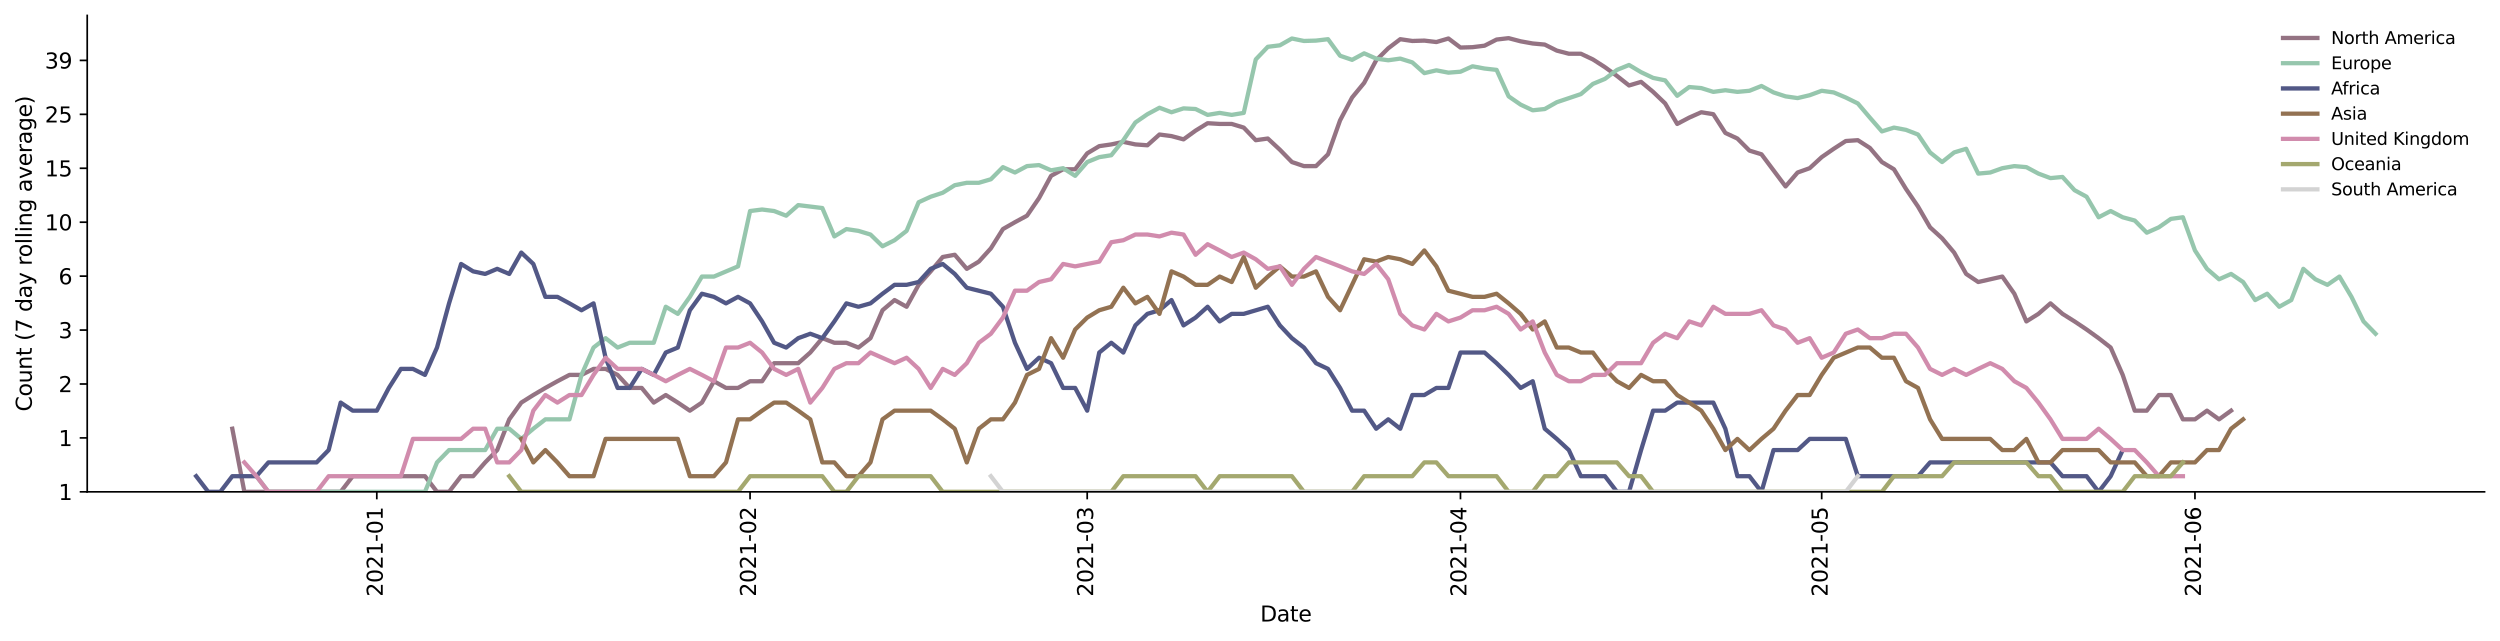 <?xml version="1.0" encoding="utf-8" standalone="no"?>
<!DOCTYPE svg PUBLIC "-//W3C//DTD SVG 1.1//EN"
  "http://www.w3.org/Graphics/SVG/1.1/DTD/svg11.dtd">
<svg height="298.621pt" version="1.1" viewBox="0 0 1163.803 298.621" width="1163.803pt" xmlns="http://www.w3.org/2000/svg" xmlns:xlink="http://www.w3.org/1999/xlink">
 <defs>
  <style type="text/css">*{stroke-linecap:butt;stroke-linejoin:round;}</style>
 </defs>
 <g id="figure_1">
  <g id="patch_1">
   <path d="M 0 298.621 
L 1163.803 298.621 
L 1163.803 0 
L 0 0 
z
" style="fill:#ffffff;"/>
  </g>
  <g id="axes_1">
   <g id="patch_2">
    <path d="M 40.603 228.96 
L 1156.603 228.96 
L 1156.603 7.2 
L 40.603 7.2 
z
" style="fill:#ffffff;"/>
   </g>
   <g id="matplotlib.axis_1">
    <g id="xtick_1">
     <g id="line2d_1">
      <defs>
       <path d="M 0 0 
L 0 3.5 
" id="m66ea836f74" style="stroke:#000000;stroke-width:0.8;"/>
      </defs>
      <g>
       <use style="stroke:#000000;stroke-width:0.8;" x="175.409" xlink:href="#m66ea836f74" y="228.96"/>
      </g>
     </g>
     <g id="text_1">
      <!-- 2021-01 -->
      <g transform="translate(178.168 277.743)rotate(-90)scale(0.1 -0.1)">
       <defs>
        <path d="M 1228 531 
L 3431 531 
L 3431 0 
L 469 0 
L 469 531 
Q 828 903 1448 1529 
Q 2069 2156 2228 2338 
Q 2531 2678 2651 2914 
Q 2772 3150 2772 3378 
Q 2772 3750 2511 3984 
Q 2250 4219 1831 4219 
Q 1534 4219 1204 4116 
Q 875 4013 500 3803 
L 500 4441 
Q 881 4594 1212 4672 
Q 1544 4750 1819 4750 
Q 2544 4750 2975 4387 
Q 3406 4025 3406 3419 
Q 3406 3131 3298 2873 
Q 3191 2616 2906 2266 
Q 2828 2175 2409 1742 
Q 1991 1309 1228 531 
z
" id="DejaVuSans-32" transform="scale(0.016)"/>
        <path d="M 2034 4250 
Q 1547 4250 1301 3770 
Q 1056 3291 1056 2328 
Q 1056 1369 1301 889 
Q 1547 409 2034 409 
Q 2525 409 2770 889 
Q 3016 1369 3016 2328 
Q 3016 3291 2770 3770 
Q 2525 4250 2034 4250 
z
M 2034 4750 
Q 2819 4750 3233 4129 
Q 3647 3509 3647 2328 
Q 3647 1150 3233 529 
Q 2819 -91 2034 -91 
Q 1250 -91 836 529 
Q 422 1150 422 2328 
Q 422 3509 836 4129 
Q 1250 4750 2034 4750 
z
" id="DejaVuSans-30" transform="scale(0.016)"/>
        <path d="M 794 531 
L 1825 531 
L 1825 4091 
L 703 3866 
L 703 4441 
L 1819 4666 
L 2450 4666 
L 2450 531 
L 3481 531 
L 3481 0 
L 794 0 
L 794 531 
z
" id="DejaVuSans-31" transform="scale(0.016)"/>
        <path d="M 313 2009 
L 1997 2009 
L 1997 1497 
L 313 1497 
L 313 2009 
z
" id="DejaVuSans-2d" transform="scale(0.016)"/>
       </defs>
       <use xlink:href="#DejaVuSans-32"/>
       <use x="63.623" xlink:href="#DejaVuSans-30"/>
       <use x="127.246" xlink:href="#DejaVuSans-32"/>
       <use x="190.869" xlink:href="#DejaVuSans-31"/>
       <use x="254.492" xlink:href="#DejaVuSans-2d"/>
       <use x="290.576" xlink:href="#DejaVuSans-30"/>
       <use x="354.199" xlink:href="#DejaVuSans-31"/>
      </g>
     </g>
    </g>
    <g id="xtick_2">
     <g id="line2d_2">
      <g>
       <use style="stroke:#000000;stroke-width:0.8;" x="349.171" xlink:href="#m66ea836f74" y="228.96"/>
      </g>
     </g>
     <g id="text_2">
      <!-- 2021-02 -->
      <g transform="translate(351.93 277.743)rotate(-90)scale(0.1 -0.1)">
       <use xlink:href="#DejaVuSans-32"/>
       <use x="63.623" xlink:href="#DejaVuSans-30"/>
       <use x="127.246" xlink:href="#DejaVuSans-32"/>
       <use x="190.869" xlink:href="#DejaVuSans-31"/>
       <use x="254.492" xlink:href="#DejaVuSans-2d"/>
       <use x="290.576" xlink:href="#DejaVuSans-30"/>
       <use x="354.199" xlink:href="#DejaVuSans-32"/>
      </g>
     </g>
    </g>
    <g id="xtick_3">
     <g id="line2d_3">
      <g>
       <use style="stroke:#000000;stroke-width:0.8;" x="506.117" xlink:href="#m66ea836f74" y="228.96"/>
      </g>
     </g>
     <g id="text_3">
      <!-- 2021-03 -->
      <g transform="translate(508.876 277.743)rotate(-90)scale(0.1 -0.1)">
       <defs>
        <path d="M 2597 2516 
Q 3050 2419 3304 2112 
Q 3559 1806 3559 1356 
Q 3559 666 3084 287 
Q 2609 -91 1734 -91 
Q 1441 -91 1130 -33 
Q 819 25 488 141 
L 488 750 
Q 750 597 1062 519 
Q 1375 441 1716 441 
Q 2309 441 2620 675 
Q 2931 909 2931 1356 
Q 2931 1769 2642 2001 
Q 2353 2234 1838 2234 
L 1294 2234 
L 1294 2753 
L 1863 2753 
Q 2328 2753 2575 2939 
Q 2822 3125 2822 3475 
Q 2822 3834 2567 4026 
Q 2313 4219 1838 4219 
Q 1578 4219 1281 4162 
Q 984 4106 628 3988 
L 628 4550 
Q 988 4650 1302 4700 
Q 1616 4750 1894 4750 
Q 2613 4750 3031 4423 
Q 3450 4097 3450 3541 
Q 3450 3153 3228 2886 
Q 3006 2619 2597 2516 
z
" id="DejaVuSans-33" transform="scale(0.016)"/>
       </defs>
       <use xlink:href="#DejaVuSans-32"/>
       <use x="63.623" xlink:href="#DejaVuSans-30"/>
       <use x="127.246" xlink:href="#DejaVuSans-32"/>
       <use x="190.869" xlink:href="#DejaVuSans-31"/>
       <use x="254.492" xlink:href="#DejaVuSans-2d"/>
       <use x="290.576" xlink:href="#DejaVuSans-30"/>
       <use x="354.199" xlink:href="#DejaVuSans-33"/>
      </g>
     </g>
    </g>
    <g id="xtick_4">
     <g id="line2d_4">
      <g>
       <use style="stroke:#000000;stroke-width:0.8;" x="679.879" xlink:href="#m66ea836f74" y="228.96"/>
      </g>
     </g>
     <g id="text_4">
      <!-- 2021-04 -->
      <g transform="translate(682.638 277.743)rotate(-90)scale(0.1 -0.1)">
       <defs>
        <path d="M 2419 4116 
L 825 1625 
L 2419 1625 
L 2419 4116 
z
M 2253 4666 
L 3047 4666 
L 3047 1625 
L 3713 1625 
L 3713 1100 
L 3047 1100 
L 3047 0 
L 2419 0 
L 2419 1100 
L 313 1100 
L 313 1709 
L 2253 4666 
z
" id="DejaVuSans-34" transform="scale(0.016)"/>
       </defs>
       <use xlink:href="#DejaVuSans-32"/>
       <use x="63.623" xlink:href="#DejaVuSans-30"/>
       <use x="127.246" xlink:href="#DejaVuSans-32"/>
       <use x="190.869" xlink:href="#DejaVuSans-31"/>
       <use x="254.492" xlink:href="#DejaVuSans-2d"/>
       <use x="290.576" xlink:href="#DejaVuSans-30"/>
       <use x="354.199" xlink:href="#DejaVuSans-34"/>
      </g>
     </g>
    </g>
    <g id="xtick_5">
     <g id="line2d_5">
      <g>
       <use style="stroke:#000000;stroke-width:0.8;" x="848.036" xlink:href="#m66ea836f74" y="228.96"/>
      </g>
     </g>
     <g id="text_5">
      <!-- 2021-05 -->
      <g transform="translate(850.795 277.743)rotate(-90)scale(0.1 -0.1)">
       <defs>
        <path d="M 691 4666 
L 3169 4666 
L 3169 4134 
L 1269 4134 
L 1269 2991 
Q 1406 3038 1543 3061 
Q 1681 3084 1819 3084 
Q 2600 3084 3056 2656 
Q 3513 2228 3513 1497 
Q 3513 744 3044 326 
Q 2575 -91 1722 -91 
Q 1428 -91 1123 -41 
Q 819 9 494 109 
L 494 744 
Q 775 591 1075 516 
Q 1375 441 1709 441 
Q 2250 441 2565 725 
Q 2881 1009 2881 1497 
Q 2881 1984 2565 2268 
Q 2250 2553 1709 2553 
Q 1456 2553 1204 2497 
Q 953 2441 691 2322 
L 691 4666 
z
" id="DejaVuSans-35" transform="scale(0.016)"/>
       </defs>
       <use xlink:href="#DejaVuSans-32"/>
       <use x="63.623" xlink:href="#DejaVuSans-30"/>
       <use x="127.246" xlink:href="#DejaVuSans-32"/>
       <use x="190.869" xlink:href="#DejaVuSans-31"/>
       <use x="254.492" xlink:href="#DejaVuSans-2d"/>
       <use x="290.576" xlink:href="#DejaVuSans-30"/>
       <use x="354.199" xlink:href="#DejaVuSans-35"/>
      </g>
     </g>
    </g>
    <g id="xtick_6">
     <g id="line2d_6">
      <g>
       <use style="stroke:#000000;stroke-width:0.8;" x="1021.798" xlink:href="#m66ea836f74" y="228.96"/>
      </g>
     </g>
     <g id="text_6">
      <!-- 2021-06 -->
      <g transform="translate(1024.557 277.743)rotate(-90)scale(0.1 -0.1)">
       <defs>
        <path d="M 2113 2584 
Q 1688 2584 1439 2293 
Q 1191 2003 1191 1497 
Q 1191 994 1439 701 
Q 1688 409 2113 409 
Q 2538 409 2786 701 
Q 3034 994 3034 1497 
Q 3034 2003 2786 2293 
Q 2538 2584 2113 2584 
z
M 3366 4563 
L 3366 3988 
Q 3128 4100 2886 4159 
Q 2644 4219 2406 4219 
Q 1781 4219 1451 3797 
Q 1122 3375 1075 2522 
Q 1259 2794 1537 2939 
Q 1816 3084 2150 3084 
Q 2853 3084 3261 2657 
Q 3669 2231 3669 1497 
Q 3669 778 3244 343 
Q 2819 -91 2113 -91 
Q 1303 -91 875 529 
Q 447 1150 447 2328 
Q 447 3434 972 4092 
Q 1497 4750 2381 4750 
Q 2619 4750 2861 4703 
Q 3103 4656 3366 4563 
z
" id="DejaVuSans-36" transform="scale(0.016)"/>
       </defs>
       <use xlink:href="#DejaVuSans-32"/>
       <use x="63.623" xlink:href="#DejaVuSans-30"/>
       <use x="127.246" xlink:href="#DejaVuSans-32"/>
       <use x="190.869" xlink:href="#DejaVuSans-31"/>
       <use x="254.492" xlink:href="#DejaVuSans-2d"/>
       <use x="290.576" xlink:href="#DejaVuSans-30"/>
       <use x="354.199" xlink:href="#DejaVuSans-36"/>
      </g>
     </g>
    </g>
    <g id="text_7">
     <!-- Date -->
     <g transform="translate(586.652 289.341)scale(0.1 -0.1)">
      <defs>
       <path d="M 1259 4147 
L 1259 519 
L 2022 519 
Q 2988 519 3436 956 
Q 3884 1394 3884 2338 
Q 3884 3275 3436 3711 
Q 2988 4147 2022 4147 
L 1259 4147 
z
M 628 4666 
L 1925 4666 
Q 3281 4666 3915 4102 
Q 4550 3538 4550 2338 
Q 4550 1131 3912 565 
Q 3275 0 1925 0 
L 628 0 
L 628 4666 
z
" id="DejaVuSans-44" transform="scale(0.016)"/>
       <path d="M 2194 1759 
Q 1497 1759 1228 1600 
Q 959 1441 959 1056 
Q 959 750 1161 570 
Q 1363 391 1709 391 
Q 2188 391 2477 730 
Q 2766 1069 2766 1631 
L 2766 1759 
L 2194 1759 
z
M 3341 1997 
L 3341 0 
L 2766 0 
L 2766 531 
Q 2569 213 2275 61 
Q 1981 -91 1556 -91 
Q 1019 -91 701 211 
Q 384 513 384 1019 
Q 384 1609 779 1909 
Q 1175 2209 1959 2209 
L 2766 2209 
L 2766 2266 
Q 2766 2663 2505 2880 
Q 2244 3097 1772 3097 
Q 1472 3097 1187 3025 
Q 903 2953 641 2809 
L 641 3341 
Q 956 3463 1253 3523 
Q 1550 3584 1831 3584 
Q 2591 3584 2966 3190 
Q 3341 2797 3341 1997 
z
" id="DejaVuSans-61" transform="scale(0.016)"/>
       <path d="M 1172 4494 
L 1172 3500 
L 2356 3500 
L 2356 3053 
L 1172 3053 
L 1172 1153 
Q 1172 725 1289 603 
Q 1406 481 1766 481 
L 2356 481 
L 2356 0 
L 1766 0 
Q 1100 0 847 248 
Q 594 497 594 1153 
L 594 3053 
L 172 3053 
L 172 3500 
L 594 3500 
L 594 4494 
L 1172 4494 
z
" id="DejaVuSans-74" transform="scale(0.016)"/>
       <path d="M 3597 1894 
L 3597 1613 
L 953 1613 
Q 991 1019 1311 708 
Q 1631 397 2203 397 
Q 2534 397 2845 478 
Q 3156 559 3463 722 
L 3463 178 
Q 3153 47 2828 -22 
Q 2503 -91 2169 -91 
Q 1331 -91 842 396 
Q 353 884 353 1716 
Q 353 2575 817 3079 
Q 1281 3584 2069 3584 
Q 2775 3584 3186 3129 
Q 3597 2675 3597 1894 
z
M 3022 2063 
Q 3016 2534 2758 2815 
Q 2500 3097 2075 3097 
Q 1594 3097 1305 2825 
Q 1016 2553 972 2059 
L 3022 2063 
z
" id="DejaVuSans-65" transform="scale(0.016)"/>
      </defs>
      <use xlink:href="#DejaVuSans-44"/>
      <use x="77.002" xlink:href="#DejaVuSans-61"/>
      <use x="138.281" xlink:href="#DejaVuSans-74"/>
      <use x="177.49" xlink:href="#DejaVuSans-65"/>
     </g>
    </g>
   </g>
   <g id="matplotlib.axis_2">
    <g id="ytick_1">
     <g id="line2d_7">
      <defs>
       <path d="M 0 0 
L -3.5 0 
" id="m181db34895" style="stroke:#000000;stroke-width:0.8;"/>
      </defs>
      <g>
       <use style="stroke:#000000;stroke-width:0.8;" x="40.603" xlink:href="#m181db34895" y="228.96"/>
      </g>
     </g>
     <g id="text_8">
      <!-- 1 -->
      <g transform="translate(27.241 232.759)scale(0.1 -0.1)">
       <use xlink:href="#DejaVuSans-31"/>
      </g>
     </g>
    </g>
    <g id="ytick_2">
     <g id="line2d_8">
      <g>
       <use style="stroke:#000000;stroke-width:0.8;" x="40.603" xlink:href="#m181db34895" y="203.855"/>
      </g>
     </g>
     <g id="text_9">
      <!-- 1 -->
      <g transform="translate(27.241 207.654)scale(0.1 -0.1)">
       <use xlink:href="#DejaVuSans-31"/>
      </g>
     </g>
    </g>
    <g id="ytick_3">
     <g id="line2d_9">
      <g>
       <use style="stroke:#000000;stroke-width:0.8;" x="40.603" xlink:href="#m181db34895" y="178.75"/>
      </g>
     </g>
     <g id="text_10">
      <!-- 2 -->
      <g transform="translate(27.241 182.549)scale(0.1 -0.1)">
       <use xlink:href="#DejaVuSans-32"/>
      </g>
     </g>
    </g>
    <g id="ytick_4">
     <g id="line2d_10">
      <g>
       <use style="stroke:#000000;stroke-width:0.8;" x="40.603" xlink:href="#m181db34895" y="153.645"/>
      </g>
     </g>
     <g id="text_11">
      <!-- 3 -->
      <g transform="translate(27.241 157.444)scale(0.1 -0.1)">
       <use xlink:href="#DejaVuSans-33"/>
      </g>
     </g>
    </g>
    <g id="ytick_5">
     <g id="line2d_11">
      <g>
       <use style="stroke:#000000;stroke-width:0.8;" x="40.603" xlink:href="#m181db34895" y="128.54"/>
      </g>
     </g>
     <g id="text_12">
      <!-- 6 -->
      <g transform="translate(27.241 132.339)scale(0.1 -0.1)">
       <use xlink:href="#DejaVuSans-36"/>
      </g>
     </g>
    </g>
    <g id="ytick_6">
     <g id="line2d_12">
      <g>
       <use style="stroke:#000000;stroke-width:0.8;" x="40.603" xlink:href="#m181db34895" y="103.435"/>
      </g>
     </g>
     <g id="text_13">
      <!-- 10 -->
      <g transform="translate(20.878 107.234)scale(0.1 -0.1)">
       <use xlink:href="#DejaVuSans-31"/>
       <use x="63.623" xlink:href="#DejaVuSans-30"/>
      </g>
     </g>
    </g>
    <g id="ytick_7">
     <g id="line2d_13">
      <g>
       <use style="stroke:#000000;stroke-width:0.8;" x="40.603" xlink:href="#m181db34895" y="78.33"/>
      </g>
     </g>
     <g id="text_14">
      <!-- 15 -->
      <g transform="translate(20.878 82.129)scale(0.1 -0.1)">
       <use xlink:href="#DejaVuSans-31"/>
       <use x="63.623" xlink:href="#DejaVuSans-35"/>
      </g>
     </g>
    </g>
    <g id="ytick_8">
     <g id="line2d_14">
      <g>
       <use style="stroke:#000000;stroke-width:0.8;" x="40.603" xlink:href="#m181db34895" y="53.225"/>
      </g>
     </g>
     <g id="text_15">
      <!-- 25 -->
      <g transform="translate(20.878 57.024)scale(0.1 -0.1)">
       <use xlink:href="#DejaVuSans-32"/>
       <use x="63.623" xlink:href="#DejaVuSans-35"/>
      </g>
     </g>
    </g>
    <g id="ytick_9">
     <g id="line2d_15">
      <g>
       <use style="stroke:#000000;stroke-width:0.8;" x="40.603" xlink:href="#m181db34895" y="28.12"/>
      </g>
     </g>
     <g id="text_16">
      <!-- 39 -->
      <g transform="translate(20.878 31.919)scale(0.1 -0.1)">
       <defs>
        <path d="M 703 97 
L 703 672 
Q 941 559 1184 500 
Q 1428 441 1663 441 
Q 2288 441 2617 861 
Q 2947 1281 2994 2138 
Q 2813 1869 2534 1725 
Q 2256 1581 1919 1581 
Q 1219 1581 811 2004 
Q 403 2428 403 3163 
Q 403 3881 828 4315 
Q 1253 4750 1959 4750 
Q 2769 4750 3195 4129 
Q 3622 3509 3622 2328 
Q 3622 1225 3098 567 
Q 2575 -91 1691 -91 
Q 1453 -91 1209 -44 
Q 966 3 703 97 
z
M 1959 2075 
Q 2384 2075 2632 2365 
Q 2881 2656 2881 3163 
Q 2881 3666 2632 3958 
Q 2384 4250 1959 4250 
Q 1534 4250 1286 3958 
Q 1038 3666 1038 3163 
Q 1038 2656 1286 2365 
Q 1534 2075 1959 2075 
z
" id="DejaVuSans-39" transform="scale(0.016)"/>
       </defs>
       <use xlink:href="#DejaVuSans-33"/>
       <use x="63.623" xlink:href="#DejaVuSans-39"/>
      </g>
     </g>
    </g>
    <g id="text_17">
     <!-- Count (7 day rolling average) -->
     <g transform="translate(14.798 191.548)rotate(-90)scale(0.1 -0.1)">
      <defs>
       <path d="M 4122 4306 
L 4122 3641 
Q 3803 3938 3442 4084 
Q 3081 4231 2675 4231 
Q 1875 4231 1450 3742 
Q 1025 3253 1025 2328 
Q 1025 1406 1450 917 
Q 1875 428 2675 428 
Q 3081 428 3442 575 
Q 3803 722 4122 1019 
L 4122 359 
Q 3791 134 3420 21 
Q 3050 -91 2638 -91 
Q 1578 -91 968 557 
Q 359 1206 359 2328 
Q 359 3453 968 4101 
Q 1578 4750 2638 4750 
Q 3056 4750 3426 4639 
Q 3797 4528 4122 4306 
z
" id="DejaVuSans-43" transform="scale(0.016)"/>
       <path d="M 1959 3097 
Q 1497 3097 1228 2736 
Q 959 2375 959 1747 
Q 959 1119 1226 758 
Q 1494 397 1959 397 
Q 2419 397 2687 759 
Q 2956 1122 2956 1747 
Q 2956 2369 2687 2733 
Q 2419 3097 1959 3097 
z
M 1959 3584 
Q 2709 3584 3137 3096 
Q 3566 2609 3566 1747 
Q 3566 888 3137 398 
Q 2709 -91 1959 -91 
Q 1206 -91 779 398 
Q 353 888 353 1747 
Q 353 2609 779 3096 
Q 1206 3584 1959 3584 
z
" id="DejaVuSans-6f" transform="scale(0.016)"/>
       <path d="M 544 1381 
L 544 3500 
L 1119 3500 
L 1119 1403 
Q 1119 906 1312 657 
Q 1506 409 1894 409 
Q 2359 409 2629 706 
Q 2900 1003 2900 1516 
L 2900 3500 
L 3475 3500 
L 3475 0 
L 2900 0 
L 2900 538 
Q 2691 219 2414 64 
Q 2138 -91 1772 -91 
Q 1169 -91 856 284 
Q 544 659 544 1381 
z
M 1991 3584 
L 1991 3584 
z
" id="DejaVuSans-75" transform="scale(0.016)"/>
       <path d="M 3513 2113 
L 3513 0 
L 2938 0 
L 2938 2094 
Q 2938 2591 2744 2837 
Q 2550 3084 2163 3084 
Q 1697 3084 1428 2787 
Q 1159 2491 1159 1978 
L 1159 0 
L 581 0 
L 581 3500 
L 1159 3500 
L 1159 2956 
Q 1366 3272 1645 3428 
Q 1925 3584 2291 3584 
Q 2894 3584 3203 3211 
Q 3513 2838 3513 2113 
z
" id="DejaVuSans-6e" transform="scale(0.016)"/>
       <path id="DejaVuSans-20" transform="scale(0.016)"/>
       <path d="M 1984 4856 
Q 1566 4138 1362 3434 
Q 1159 2731 1159 2009 
Q 1159 1288 1364 580 
Q 1569 -128 1984 -844 
L 1484 -844 
Q 1016 -109 783 600 
Q 550 1309 550 2009 
Q 550 2706 781 3412 
Q 1013 4119 1484 4856 
L 1984 4856 
z
" id="DejaVuSans-28" transform="scale(0.016)"/>
       <path d="M 525 4666 
L 3525 4666 
L 3525 4397 
L 1831 0 
L 1172 0 
L 2766 4134 
L 525 4134 
L 525 4666 
z
" id="DejaVuSans-37" transform="scale(0.016)"/>
       <path d="M 2906 2969 
L 2906 4863 
L 3481 4863 
L 3481 0 
L 2906 0 
L 2906 525 
Q 2725 213 2448 61 
Q 2172 -91 1784 -91 
Q 1150 -91 751 415 
Q 353 922 353 1747 
Q 353 2572 751 3078 
Q 1150 3584 1784 3584 
Q 2172 3584 2448 3432 
Q 2725 3281 2906 2969 
z
M 947 1747 
Q 947 1113 1208 752 
Q 1469 391 1925 391 
Q 2381 391 2643 752 
Q 2906 1113 2906 1747 
Q 2906 2381 2643 2742 
Q 2381 3103 1925 3103 
Q 1469 3103 1208 2742 
Q 947 2381 947 1747 
z
" id="DejaVuSans-64" transform="scale(0.016)"/>
       <path d="M 2059 -325 
Q 1816 -950 1584 -1140 
Q 1353 -1331 966 -1331 
L 506 -1331 
L 506 -850 
L 844 -850 
Q 1081 -850 1212 -737 
Q 1344 -625 1503 -206 
L 1606 56 
L 191 3500 
L 800 3500 
L 1894 763 
L 2988 3500 
L 3597 3500 
L 2059 -325 
z
" id="DejaVuSans-79" transform="scale(0.016)"/>
       <path d="M 2631 2963 
Q 2534 3019 2420 3045 
Q 2306 3072 2169 3072 
Q 1681 3072 1420 2755 
Q 1159 2438 1159 1844 
L 1159 0 
L 581 0 
L 581 3500 
L 1159 3500 
L 1159 2956 
Q 1341 3275 1631 3429 
Q 1922 3584 2338 3584 
Q 2397 3584 2469 3576 
Q 2541 3569 2628 3553 
L 2631 2963 
z
" id="DejaVuSans-72" transform="scale(0.016)"/>
       <path d="M 603 4863 
L 1178 4863 
L 1178 0 
L 603 0 
L 603 4863 
z
" id="DejaVuSans-6c" transform="scale(0.016)"/>
       <path d="M 603 3500 
L 1178 3500 
L 1178 0 
L 603 0 
L 603 3500 
z
M 603 4863 
L 1178 4863 
L 1178 4134 
L 603 4134 
L 603 4863 
z
" id="DejaVuSans-69" transform="scale(0.016)"/>
       <path d="M 2906 1791 
Q 2906 2416 2648 2759 
Q 2391 3103 1925 3103 
Q 1463 3103 1205 2759 
Q 947 2416 947 1791 
Q 947 1169 1205 825 
Q 1463 481 1925 481 
Q 2391 481 2648 825 
Q 2906 1169 2906 1791 
z
M 3481 434 
Q 3481 -459 3084 -895 
Q 2688 -1331 1869 -1331 
Q 1566 -1331 1297 -1286 
Q 1028 -1241 775 -1147 
L 775 -588 
Q 1028 -725 1275 -790 
Q 1522 -856 1778 -856 
Q 2344 -856 2625 -561 
Q 2906 -266 2906 331 
L 2906 616 
Q 2728 306 2450 153 
Q 2172 0 1784 0 
Q 1141 0 747 490 
Q 353 981 353 1791 
Q 353 2603 747 3093 
Q 1141 3584 1784 3584 
Q 2172 3584 2450 3431 
Q 2728 3278 2906 2969 
L 2906 3500 
L 3481 3500 
L 3481 434 
z
" id="DejaVuSans-67" transform="scale(0.016)"/>
       <path d="M 191 3500 
L 800 3500 
L 1894 563 
L 2988 3500 
L 3597 3500 
L 2284 0 
L 1503 0 
L 191 3500 
z
" id="DejaVuSans-76" transform="scale(0.016)"/>
       <path d="M 513 4856 
L 1013 4856 
Q 1481 4119 1714 3412 
Q 1947 2706 1947 2009 
Q 1947 1309 1714 600 
Q 1481 -109 1013 -844 
L 513 -844 
Q 928 -128 1133 580 
Q 1338 1288 1338 2009 
Q 1338 2731 1133 3434 
Q 928 4138 513 4856 
z
" id="DejaVuSans-29" transform="scale(0.016)"/>
      </defs>
      <use xlink:href="#DejaVuSans-43"/>
      <use x="69.824" xlink:href="#DejaVuSans-6f"/>
      <use x="131.006" xlink:href="#DejaVuSans-75"/>
      <use x="194.385" xlink:href="#DejaVuSans-6e"/>
      <use x="257.764" xlink:href="#DejaVuSans-74"/>
      <use x="296.973" xlink:href="#DejaVuSans-20"/>
      <use x="328.76" xlink:href="#DejaVuSans-28"/>
      <use x="367.773" xlink:href="#DejaVuSans-37"/>
      <use x="431.396" xlink:href="#DejaVuSans-20"/>
      <use x="463.184" xlink:href="#DejaVuSans-64"/>
      <use x="526.66" xlink:href="#DejaVuSans-61"/>
      <use x="587.939" xlink:href="#DejaVuSans-79"/>
      <use x="647.119" xlink:href="#DejaVuSans-20"/>
      <use x="678.906" xlink:href="#DejaVuSans-72"/>
      <use x="717.77" xlink:href="#DejaVuSans-6f"/>
      <use x="778.951" xlink:href="#DejaVuSans-6c"/>
      <use x="806.734" xlink:href="#DejaVuSans-6c"/>
      <use x="834.518" xlink:href="#DejaVuSans-69"/>
      <use x="862.301" xlink:href="#DejaVuSans-6e"/>
      <use x="925.68" xlink:href="#DejaVuSans-67"/>
      <use x="989.156" xlink:href="#DejaVuSans-20"/>
      <use x="1020.943" xlink:href="#DejaVuSans-61"/>
      <use x="1082.223" xlink:href="#DejaVuSans-76"/>
      <use x="1141.402" xlink:href="#DejaVuSans-65"/>
      <use x="1202.926" xlink:href="#DejaVuSans-72"/>
      <use x="1244.039" xlink:href="#DejaVuSans-61"/>
      <use x="1305.318" xlink:href="#DejaVuSans-67"/>
      <use x="1368.795" xlink:href="#DejaVuSans-65"/>
      <use x="1430.318" xlink:href="#DejaVuSans-29"/>
     </g>
    </g>
   </g>
   <g id="line2d_16">
    <path clip-path="url(#p7f34766c91)" d="M 108.146 199.577 
L 113.751 228.96 
L 158.593 228.96 
L 164.198 221.681 
L 197.83 221.681 
L 203.435 228.96 
L 209.04 228.96 
L 214.645 221.681 
L 220.251 221.681 
L 225.856 215.26 
L 231.461 209.516 
L 237.066 195.213 
L 242.671 187.412 
L 248.277 183.894 
L 253.882 180.589 
L 259.487 177.473 
L 265.092 174.525 
L 270.698 174.525 
L 276.303 171.729 
L 281.908 171.729 
L 287.513 174.525 
L 293.118 180.589 
L 298.724 180.589 
L 304.329 187.412 
L 309.934 183.894 
L 315.539 187.412 
L 321.145 191.173 
L 326.75 187.412 
L 332.355 177.473 
L 337.96 180.589 
L 343.565 180.589 
L 349.171 177.473 
L 354.776 177.473 
L 360.381 169.069 
L 371.592 169.069 
L 377.197 164.11 
L 382.802 157.426 
L 388.407 159.564 
L 394.012 159.564 
L 399.618 161.79 
L 405.223 157.426 
L 410.828 144.429 
L 416.433 139.686 
L 422.039 142.802 
L 427.644 132.596 
L 433.249 126.323 
L 438.854 119.64 
L 444.459 118.601 
L 450.065 125.151 
L 455.67 121.778 
L 461.275 115.6 
L 466.88 106.643 
L 472.486 103.435 
L 478.091 100.406 
L 483.696 92.213 
L 489.301 81.853 
L 494.906 78.795 
L 500.512 78.795 
L 506.117 71.392 
L 511.722 68.036 
L 517.327 67.228 
L 522.933 66.039 
L 528.538 67.228 
L 534.143 67.631 
L 539.748 62.619 
L 545.354 63.36 
L 550.959 64.875 
L 556.564 60.807 
L 562.169 57.356 
L 567.774 57.691 
L 573.38 57.691 
L 578.985 59.4 
L 584.59 65.26 
L 590.195 64.492 
L 595.801 69.688 
L 601.406 75.432 
L 607.011 77.328 
L 612.616 77.328 
L 618.221 71.826 
L 623.827 56.034 
L 629.432 45.392 
L 635.037 38.585 
L 640.642 28.056 
L 646.248 22.489 
L 651.853 18.247 
L 657.458 19.07 
L 663.063 18.904 
L 668.668 19.569 
L 674.274 17.922 
L 679.879 22.137 
L 685.484 21.962 
L 691.089 21.268 
L 696.695 18.411 
L 702.3 17.76 
L 707.905 19.236 
L 713.51 20.242 
L 719.115 20.752 
L 724.721 23.558 
L 730.326 25.016 
L 735.931 25.016 
L 741.536 27.667 
L 747.142 31.276 
L 752.747 35.364 
L 758.352 39.783 
L 763.957 38.113 
L 769.562 42.771 
L 775.168 48.146 
L 780.773 57.691 
L 786.378 54.744 
L 791.983 52.251 
L 797.589 53.173 
L 803.194 61.887 
L 808.799 64.492 
L 814.404 70.109 
L 820.009 71.826 
L 831.22 86.787 
L 836.825 80.302 
L 842.43 78.302 
L 848.036 73.15 
L 853.641 69.27 
L 859.246 65.648 
L 864.851 65.26 
L 870.456 68.856 
L 876.062 75.432 
L 881.667 78.795 
L 887.272 87.947 
L 892.877 96.155 
L 898.483 105.823 
L 904.088 110.937 
L 909.693 117.582 
L 915.298 127.521 
L 920.903 131.282 
L 932.114 128.746 
L 937.719 136.739 
L 943.324 149.625 
L 948.93 146.107 
L 954.535 141.222 
L 960.14 146.107 
L 965.745 149.625 
L 971.35 153.386 
L 976.956 157.426 
L 982.561 161.79 
L 988.166 174.525 
L 993.771 191.173 
L 999.377 191.173 
L 1004.982 183.894 
L 1010.587 183.894 
L 1016.192 195.213 
L 1021.798 195.213 
L 1027.403 191.173 
L 1033.008 195.213 
L 1038.613 191.173 
L 1038.613 191.173 
" style="fill:none;stroke:#947383;stroke-linecap:square;stroke-width:2;"/>
   </g>
   <g id="line2d_17">
    <path clip-path="url(#p7f34766c91)" d="M 119.357 221.681 
L 124.962 228.96 
L 197.83 228.96 
L 203.435 215.26 
L 209.04 209.516 
L 225.856 209.516 
L 231.461 199.577 
L 237.066 199.577 
L 242.671 204.32 
L 248.277 199.577 
L 253.882 195.213 
L 265.092 195.213 
L 270.698 174.525 
L 276.303 161.79 
L 281.908 157.426 
L 287.513 161.79 
L 293.118 159.564 
L 304.329 159.564 
L 309.934 142.802 
L 315.539 146.107 
L 321.145 138.192 
L 326.75 128.746 
L 332.355 128.746 
L 343.565 124.003 
L 349.171 98.239 
L 354.776 97.536 
L 360.381 98.239 
L 365.986 100.406 
L 371.592 95.478 
L 382.802 96.841 
L 388.407 110.051 
L 394.012 106.643 
L 399.618 107.475 
L 405.223 109.179 
L 410.828 114.635 
L 416.433 111.838 
L 422.039 107.475 
L 427.644 94.149 
L 433.249 91.583 
L 438.854 89.735 
L 444.459 86.216 
L 450.065 85.092 
L 455.67 85.092 
L 461.275 83.448 
L 466.88 77.813 
L 472.486 80.302 
L 478.091 77.328 
L 483.696 76.848 
L 489.301 79.293 
L 494.906 78.302 
L 500.512 81.853 
L 506.117 75.432 
L 511.722 73.15 
L 517.327 72.264 
L 522.933 65.26 
L 528.538 57.023 
L 534.143 53.173 
L 539.748 50.16 
L 545.354 52.251 
L 550.959 50.454 
L 556.564 50.75 
L 562.169 53.483 
L 567.774 52.557 
L 573.38 53.483 
L 578.985 52.557 
L 584.59 27.667 
L 590.195 21.788 
L 595.801 21.095 
L 601.406 17.922 
L 607.011 19.07 
L 612.616 18.904 
L 618.221 18.247 
L 623.827 25.948 
L 629.432 27.861 
L 635.037 24.832 
L 640.642 27.28 
L 646.248 28.056 
L 651.853 27.28 
L 657.458 29.042 
L 663.063 34.039 
L 668.668 32.746 
L 674.274 33.822 
L 679.879 33.389 
L 685.484 30.863 
L 691.089 31.901 
L 696.695 32.534 
L 702.3 44.858 
L 707.905 48.714 
L 713.51 51.345 
L 719.115 50.75 
L 724.721 47.584 
L 735.931 43.804 
L 741.536 39.061 
L 747.142 36.721 
L 752.747 32.534 
L 758.352 30.249 
L 763.957 33.605 
L 769.562 36.265 
L 775.168 37.412 
L 780.773 44.593 
L 786.378 40.515 
L 791.983 41.008 
L 797.589 42.771 
L 803.194 42.008 
L 808.799 42.771 
L 814.404 42.261 
L 820.009 40.026 
L 825.615 43.027 
L 831.22 44.858 
L 836.825 45.662 
L 842.43 44.329 
L 848.036 42.261 
L 853.641 43.027 
L 859.246 45.392 
L 864.851 48.146 
L 870.456 54.744 
L 876.062 61.165 
L 881.667 59.4 
L 887.272 60.452 
L 892.877 62.619 
L 898.483 70.961 
L 904.088 75.432 
L 909.693 70.961 
L 915.298 69.27 
L 920.903 80.814 
L 926.509 80.302 
L 932.114 78.302 
L 937.719 77.328 
L 943.324 77.813 
L 948.93 80.814 
L 954.535 82.911 
L 960.14 82.379 
L 965.745 88.536 
L 971.35 91.583 
L 976.956 101.147 
L 982.561 98.239 
L 988.166 101.147 
L 993.771 102.662 
L 999.377 108.32 
L 1004.982 105.823 
L 1010.587 101.899 
L 1016.192 101.147 
L 1021.798 116.582 
L 1027.403 125.151 
L 1033.008 130 
L 1038.613 127.521 
L 1044.218 131.282 
L 1049.824 139.686 
L 1055.429 136.739 
L 1061.034 142.802 
L 1066.639 139.686 
L 1072.245 125.151 
L 1077.85 130 
L 1083.455 132.596 
L 1089.06 128.746 
L 1094.665 138.192 
L 1100.271 149.625 
L 1105.876 155.369 
L 1105.876 155.369 
" style="fill:none;stroke:#96c6ad;stroke-linecap:square;stroke-width:2;"/>
   </g>
   <g id="line2d_18">
    <path clip-path="url(#p7f34766c91)" d="M 91.33 221.681 
L 96.936 228.96 
L 102.541 228.96 
L 108.146 221.681 
L 119.357 221.681 
L 124.962 215.26 
L 147.383 215.26 
L 152.988 209.516 
L 158.593 187.412 
L 164.198 191.173 
L 175.409 191.173 
L 181.014 180.589 
L 186.619 171.729 
L 192.224 171.729 
L 197.83 174.525 
L 203.435 161.79 
L 209.04 141.222 
L 214.645 122.879 
L 220.251 126.323 
L 225.856 127.521 
L 231.461 125.151 
L 237.066 127.521 
L 242.671 117.582 
L 248.277 122.879 
L 253.882 138.192 
L 259.487 138.192 
L 265.092 141.222 
L 270.698 144.429 
L 276.303 141.222 
L 281.908 166.533 
L 287.513 180.589 
L 293.118 180.589 
L 298.724 171.729 
L 304.329 174.525 
L 309.934 164.11 
L 315.539 161.79 
L 321.145 144.429 
L 326.75 136.739 
L 332.355 138.192 
L 337.96 141.222 
L 343.565 138.192 
L 349.171 141.222 
L 354.776 149.625 
L 360.381 159.564 
L 365.986 161.79 
L 371.592 157.426 
L 377.197 155.369 
L 382.802 157.426 
L 388.407 149.625 
L 394.012 141.222 
L 399.618 142.802 
L 405.223 141.222 
L 410.828 136.739 
L 416.433 132.596 
L 422.039 132.596 
L 427.644 131.282 
L 433.249 125.151 
L 438.854 122.879 
L 444.459 127.521 
L 450.065 133.942 
L 461.275 136.739 
L 466.88 142.802 
L 472.486 159.564 
L 478.091 171.729 
L 483.696 166.533 
L 489.301 169.069 
L 494.906 180.589 
L 500.512 180.589 
L 506.117 191.173 
L 511.722 164.11 
L 517.327 159.564 
L 522.933 164.11 
L 528.538 151.473 
L 534.143 146.107 
L 539.748 144.429 
L 545.354 139.686 
L 550.959 151.473 
L 556.564 147.838 
L 562.169 142.802 
L 567.774 149.625 
L 573.38 146.107 
L 578.985 146.107 
L 590.195 142.802 
L 595.801 151.473 
L 601.406 157.426 
L 607.011 161.79 
L 612.616 169.069 
L 618.221 171.729 
L 623.827 180.589 
L 629.432 191.173 
L 635.037 191.173 
L 640.642 199.577 
L 646.248 195.213 
L 651.853 199.577 
L 657.458 183.894 
L 663.063 183.894 
L 668.668 180.589 
L 674.274 180.589 
L 679.879 164.11 
L 691.089 164.11 
L 696.695 169.069 
L 702.3 174.525 
L 707.905 180.589 
L 713.51 177.473 
L 719.115 199.577 
L 724.721 204.32 
L 730.326 209.516 
L 735.931 221.681 
L 747.142 221.681 
L 752.747 228.96 
L 758.352 228.96 
L 763.957 209.516 
L 769.562 191.173 
L 775.168 191.173 
L 780.773 187.412 
L 797.589 187.412 
L 803.194 199.577 
L 808.799 221.681 
L 814.404 221.681 
L 820.009 228.96 
L 825.615 209.516 
L 836.825 209.516 
L 842.43 204.32 
L 859.246 204.32 
L 864.851 221.681 
L 892.877 221.681 
L 898.483 215.26 
L 954.535 215.26 
L 960.14 221.681 
L 971.35 221.681 
L 976.956 228.96 
L 982.561 221.681 
L 988.166 209.516 
L 988.166 209.516 
" style="fill:none;stroke:#525886;stroke-linecap:square;stroke-width:2;"/>
   </g>
   <g id="line2d_19">
    <path clip-path="url(#p7f34766c91)" d="M 242.671 204.32 
L 248.277 215.26 
L 253.882 209.516 
L 259.487 215.26 
L 265.092 221.681 
L 276.303 221.681 
L 281.908 204.32 
L 315.539 204.32 
L 321.145 221.681 
L 332.355 221.681 
L 337.96 215.26 
L 343.565 195.213 
L 349.171 195.213 
L 354.776 191.173 
L 360.381 187.412 
L 365.986 187.412 
L 371.592 191.173 
L 377.197 195.213 
L 382.802 215.26 
L 388.407 215.26 
L 394.012 221.681 
L 399.618 221.681 
L 405.223 215.26 
L 410.828 195.213 
L 416.433 191.173 
L 433.249 191.173 
L 438.854 195.213 
L 444.459 199.577 
L 450.065 215.26 
L 455.67 199.577 
L 461.275 195.213 
L 466.88 195.213 
L 472.486 187.412 
L 478.091 174.525 
L 483.696 171.729 
L 489.301 157.426 
L 494.906 166.533 
L 500.512 153.386 
L 506.117 147.838 
L 511.722 144.429 
L 517.327 142.802 
L 522.933 133.942 
L 528.538 141.222 
L 534.143 138.192 
L 539.748 146.107 
L 545.354 126.323 
L 550.959 128.746 
L 556.564 132.596 
L 562.169 132.596 
L 567.774 128.746 
L 573.38 131.282 
L 578.985 119.64 
L 584.59 133.942 
L 590.195 128.746 
L 595.801 124.003 
L 601.406 128.746 
L 607.011 128.746 
L 612.616 126.323 
L 618.221 138.192 
L 623.827 144.429 
L 635.037 120.698 
L 640.642 121.778 
L 646.248 119.64 
L 651.853 120.698 
L 657.458 122.879 
L 663.063 116.582 
L 668.668 124.003 
L 674.274 135.322 
L 685.484 138.192 
L 691.089 138.192 
L 696.695 136.739 
L 702.3 141.222 
L 707.905 146.107 
L 713.51 153.386 
L 719.115 149.625 
L 724.721 161.79 
L 730.326 161.79 
L 735.931 164.11 
L 741.536 164.11 
L 747.142 171.729 
L 752.747 177.473 
L 758.352 180.589 
L 763.957 174.525 
L 769.562 177.473 
L 775.168 177.473 
L 780.773 183.894 
L 786.378 187.412 
L 791.983 191.173 
L 797.589 199.577 
L 803.194 209.516 
L 808.799 204.32 
L 814.404 209.516 
L 820.009 204.32 
L 825.615 199.577 
L 831.22 191.173 
L 836.825 183.894 
L 842.43 183.894 
L 848.036 174.525 
L 853.641 166.533 
L 864.851 161.79 
L 870.456 161.79 
L 876.062 166.533 
L 881.667 166.533 
L 887.272 177.473 
L 892.877 180.589 
L 898.483 195.213 
L 904.088 204.32 
L 926.509 204.32 
L 932.114 209.516 
L 937.719 209.516 
L 943.324 204.32 
L 948.93 215.26 
L 954.535 215.26 
L 960.14 209.516 
L 976.956 209.516 
L 982.561 215.26 
L 993.771 215.26 
L 999.377 221.681 
L 1004.982 221.681 
L 1010.587 215.26 
L 1021.798 215.26 
L 1027.403 209.516 
L 1033.008 209.516 
L 1038.613 199.577 
L 1044.218 195.213 
L 1044.218 195.213 
" style="fill:none;stroke:#937252;stroke-linecap:square;stroke-width:2;"/>
   </g>
   <g id="line2d_20">
    <path clip-path="url(#p7f34766c91)" d="M 113.751 215.26 
L 119.357 221.681 
L 124.962 228.96 
L 147.383 228.96 
L 152.988 221.681 
L 186.619 221.681 
L 192.224 204.32 
L 214.645 204.32 
L 220.251 199.577 
L 225.856 199.577 
L 231.461 215.26 
L 237.066 215.26 
L 242.671 209.516 
L 248.277 191.173 
L 253.882 183.894 
L 259.487 187.412 
L 265.092 183.894 
L 270.698 183.894 
L 276.303 174.525 
L 281.908 166.533 
L 287.513 171.729 
L 298.724 171.729 
L 304.329 174.525 
L 309.934 177.473 
L 315.539 174.525 
L 321.145 171.729 
L 326.75 174.525 
L 332.355 177.473 
L 337.96 161.79 
L 343.565 161.79 
L 349.171 159.564 
L 354.776 164.11 
L 360.381 171.729 
L 365.986 174.525 
L 371.592 171.729 
L 377.197 187.412 
L 382.802 180.589 
L 388.407 171.729 
L 394.012 169.069 
L 399.618 169.069 
L 405.223 164.11 
L 416.433 169.069 
L 422.039 166.533 
L 427.644 171.729 
L 433.249 180.589 
L 438.854 171.729 
L 444.459 174.525 
L 450.065 169.069 
L 455.67 159.564 
L 461.275 155.369 
L 466.88 147.838 
L 472.486 135.322 
L 478.091 135.322 
L 483.696 131.282 
L 489.301 130 
L 494.906 122.879 
L 500.512 124.003 
L 511.722 121.778 
L 517.327 112.755 
L 522.933 111.838 
L 528.538 109.179 
L 534.143 109.179 
L 539.748 110.051 
L 545.354 108.32 
L 550.959 109.179 
L 556.564 118.601 
L 562.169 113.687 
L 567.774 116.582 
L 573.38 119.64 
L 578.985 117.582 
L 584.59 120.698 
L 590.195 125.151 
L 595.801 124.003 
L 601.406 132.596 
L 607.011 125.151 
L 612.616 119.64 
L 623.827 124.003 
L 629.432 126.323 
L 635.037 127.521 
L 640.642 122.879 
L 646.248 130 
L 651.853 146.107 
L 657.458 151.473 
L 663.063 153.386 
L 668.668 146.107 
L 674.274 149.625 
L 679.879 147.838 
L 685.484 144.429 
L 691.089 144.429 
L 696.695 142.802 
L 702.3 146.107 
L 707.905 153.386 
L 713.51 149.625 
L 719.115 164.11 
L 724.721 174.525 
L 730.326 177.473 
L 735.931 177.473 
L 741.536 174.525 
L 747.142 174.525 
L 752.747 169.069 
L 763.957 169.069 
L 769.562 159.564 
L 775.168 155.369 
L 780.773 157.426 
L 786.378 149.625 
L 791.983 151.473 
L 797.589 142.802 
L 803.194 146.107 
L 814.404 146.107 
L 820.009 144.429 
L 825.615 151.473 
L 831.22 153.386 
L 836.825 159.564 
L 842.43 157.426 
L 848.036 166.533 
L 853.641 164.11 
L 859.246 155.369 
L 864.851 153.386 
L 870.456 157.426 
L 876.062 157.426 
L 881.667 155.369 
L 887.272 155.369 
L 892.877 161.79 
L 898.483 171.729 
L 904.088 174.525 
L 909.693 171.729 
L 915.298 174.525 
L 920.903 171.729 
L 926.509 169.069 
L 932.114 171.729 
L 937.719 177.473 
L 943.324 180.589 
L 948.93 187.412 
L 954.535 195.213 
L 960.14 204.32 
L 971.35 204.32 
L 976.956 199.577 
L 982.561 204.32 
L 988.166 209.516 
L 993.771 209.516 
L 999.377 215.26 
L 1004.982 221.681 
L 1016.192 221.681 
L 1016.192 221.681 
" style="fill:none;stroke:#d18cad;stroke-linecap:square;stroke-width:2;"/>
   </g>
   <g id="line2d_21">
    <path clip-path="url(#p7f34766c91)" d="M 237.066 221.681 
L 242.671 228.96 
L 343.565 228.96 
L 349.171 221.681 
L 382.802 221.681 
L 388.407 228.96 
L 394.012 228.96 
L 399.618 221.681 
L 433.249 221.681 
L 438.854 228.96 
L 517.327 228.96 
L 522.933 221.681 
L 556.564 221.681 
L 562.169 228.96 
L 567.774 221.681 
L 601.406 221.681 
L 607.011 228.96 
L 629.432 228.96 
L 635.037 221.681 
L 657.458 221.681 
L 663.063 215.26 
L 668.668 215.26 
L 674.274 221.681 
L 696.695 221.681 
L 702.3 228.96 
L 713.51 228.96 
L 719.115 221.681 
L 724.721 221.681 
L 730.326 215.26 
L 752.747 215.26 
L 758.352 221.681 
L 763.957 221.681 
L 769.562 228.96 
L 876.062 228.96 
L 881.667 221.681 
L 904.088 221.681 
L 909.693 215.26 
L 943.324 215.26 
L 948.93 221.681 
L 954.535 221.681 
L 960.14 228.96 
L 988.166 228.96 
L 993.771 221.681 
L 1010.587 221.681 
L 1016.192 215.26 
L 1016.192 215.26 
" style="fill:none;stroke:#a4a86f;stroke-linecap:square;stroke-width:2;"/>
   </g>
   <g id="line2d_22">
    <path clip-path="url(#p7f34766c91)" d="M 461.275 221.681 
L 466.88 228.96 
L 472.486 228.96 
L 478.091 228.96 
L 483.696 228.96 
L 489.301 228.96 
L 494.906 228.96 
L 500.512 228.96 
L 506.117 228.96 
L 511.722 228.96 
L 517.327 228.96 
L 522.933 228.96 
L 528.538 228.96 
L 534.143 228.96 
L 539.748 228.96 
L 545.354 228.96 
L 550.959 228.96 
L 556.564 228.96 
L 562.169 228.96 
L 567.774 228.96 
L 573.38 228.96 
L 578.985 228.96 
L 584.59 228.96 
L 590.195 228.96 
L 595.801 228.96 
L 601.406 228.96 
L 607.011 228.96 
L 612.616 228.96 
L 618.221 228.96 
L 623.827 228.96 
L 629.432 228.96 
L 635.037 228.96 
L 640.642 228.96 
L 646.248 228.96 
L 651.853 228.96 
L 657.458 228.96 
L 663.063 228.96 
L 668.668 228.96 
L 674.274 228.96 
L 679.879 228.96 
L 685.484 228.96 
L 691.089 228.96 
L 696.695 228.96 
L 702.3 228.96 
L 707.905 228.96 
L 713.51 228.96 
L 719.115 228.96 
L 724.721 228.96 
L 730.326 228.96 
L 735.931 228.96 
L 741.536 228.96 
L 747.142 228.96 
L 752.747 228.96 
L 758.352 228.96 
L 763.957 228.96 
L 769.562 228.96 
L 775.168 228.96 
L 780.773 228.96 
L 786.378 228.96 
L 791.983 228.96 
L 797.589 228.96 
L 803.194 228.96 
L 808.799 228.96 
L 814.404 228.96 
L 820.009 228.96 
L 825.615 228.96 
L 831.22 228.96 
L 836.825 228.96 
L 842.43 228.96 
L 848.036 228.96 
L 853.641 228.96 
L 859.246 228.96 
L 864.851 221.681 
" style="fill:none;stroke:#d3d3d3;stroke-linecap:square;stroke-width:2;"/>
   </g>
   <g id="patch_3">
    <path d="M 40.603 228.96 
L 40.603 7.2 
" style="fill:none;stroke:#000000;stroke-linecap:square;stroke-linejoin:miter;stroke-width:0.8;"/>
   </g>
   <g id="patch_4">
    <path d="M 40.603 228.96 
L 1156.603 228.96 
" style="fill:none;stroke:#000000;stroke-linecap:square;stroke-linejoin:miter;stroke-width:0.8;"/>
   </g>
   <g id="legend_1">
    <g id="line2d_23">
     <path d="M 1062.792 17.679 
L 1078.792 17.679 
" style="fill:none;stroke:#947383;stroke-linecap:square;stroke-width:2;"/>
    </g>
    <g id="line2d_24"/>
    <g id="text_18">
     <!-- North America -->
     <g transform="translate(1085.192 20.479)scale(0.08 -0.08)">
      <defs>
       <path d="M 628 4666 
L 1478 4666 
L 3547 763 
L 3547 4666 
L 4159 4666 
L 4159 0 
L 3309 0 
L 1241 3903 
L 1241 0 
L 628 0 
L 628 4666 
z
" id="DejaVuSans-4e" transform="scale(0.016)"/>
       <path d="M 3513 2113 
L 3513 0 
L 2938 0 
L 2938 2094 
Q 2938 2591 2744 2837 
Q 2550 3084 2163 3084 
Q 1697 3084 1428 2787 
Q 1159 2491 1159 1978 
L 1159 0 
L 581 0 
L 581 4863 
L 1159 4863 
L 1159 2956 
Q 1366 3272 1645 3428 
Q 1925 3584 2291 3584 
Q 2894 3584 3203 3211 
Q 3513 2838 3513 2113 
z
" id="DejaVuSans-68" transform="scale(0.016)"/>
       <path d="M 2188 4044 
L 1331 1722 
L 3047 1722 
L 2188 4044 
z
M 1831 4666 
L 2547 4666 
L 4325 0 
L 3669 0 
L 3244 1197 
L 1141 1197 
L 716 0 
L 50 0 
L 1831 4666 
z
" id="DejaVuSans-41" transform="scale(0.016)"/>
       <path d="M 3328 2828 
Q 3544 3216 3844 3400 
Q 4144 3584 4550 3584 
Q 5097 3584 5394 3201 
Q 5691 2819 5691 2113 
L 5691 0 
L 5113 0 
L 5113 2094 
Q 5113 2597 4934 2840 
Q 4756 3084 4391 3084 
Q 3944 3084 3684 2787 
Q 3425 2491 3425 1978 
L 3425 0 
L 2847 0 
L 2847 2094 
Q 2847 2600 2669 2842 
Q 2491 3084 2119 3084 
Q 1678 3084 1418 2786 
Q 1159 2488 1159 1978 
L 1159 0 
L 581 0 
L 581 3500 
L 1159 3500 
L 1159 2956 
Q 1356 3278 1631 3431 
Q 1906 3584 2284 3584 
Q 2666 3584 2933 3390 
Q 3200 3197 3328 2828 
z
" id="DejaVuSans-6d" transform="scale(0.016)"/>
       <path d="M 3122 3366 
L 3122 2828 
Q 2878 2963 2633 3030 
Q 2388 3097 2138 3097 
Q 1578 3097 1268 2742 
Q 959 2388 959 1747 
Q 959 1106 1268 751 
Q 1578 397 2138 397 
Q 2388 397 2633 464 
Q 2878 531 3122 666 
L 3122 134 
Q 2881 22 2623 -34 
Q 2366 -91 2075 -91 
Q 1284 -91 818 406 
Q 353 903 353 1747 
Q 353 2603 823 3093 
Q 1294 3584 2113 3584 
Q 2378 3584 2631 3529 
Q 2884 3475 3122 3366 
z
" id="DejaVuSans-63" transform="scale(0.016)"/>
      </defs>
      <use xlink:href="#DejaVuSans-4e"/>
      <use x="74.805" xlink:href="#DejaVuSans-6f"/>
      <use x="135.986" xlink:href="#DejaVuSans-72"/>
      <use x="177.1" xlink:href="#DejaVuSans-74"/>
      <use x="216.309" xlink:href="#DejaVuSans-68"/>
      <use x="279.688" xlink:href="#DejaVuSans-20"/>
      <use x="311.475" xlink:href="#DejaVuSans-41"/>
      <use x="379.883" xlink:href="#DejaVuSans-6d"/>
      <use x="477.295" xlink:href="#DejaVuSans-65"/>
      <use x="538.818" xlink:href="#DejaVuSans-72"/>
      <use x="579.932" xlink:href="#DejaVuSans-69"/>
      <use x="607.715" xlink:href="#DejaVuSans-63"/>
      <use x="662.695" xlink:href="#DejaVuSans-61"/>
     </g>
    </g>
    <g id="line2d_25">
     <path d="M 1062.792 29.421 
L 1078.792 29.421 
" style="fill:none;stroke:#96c6ad;stroke-linecap:square;stroke-width:2;"/>
    </g>
    <g id="line2d_26"/>
    <g id="text_19">
     <!-- Europe -->
     <g transform="translate(1085.192 32.221)scale(0.08 -0.08)">
      <defs>
       <path d="M 628 4666 
L 3578 4666 
L 3578 4134 
L 1259 4134 
L 1259 2753 
L 3481 2753 
L 3481 2222 
L 1259 2222 
L 1259 531 
L 3634 531 
L 3634 0 
L 628 0 
L 628 4666 
z
" id="DejaVuSans-45" transform="scale(0.016)"/>
       <path d="M 1159 525 
L 1159 -1331 
L 581 -1331 
L 581 3500 
L 1159 3500 
L 1159 2969 
Q 1341 3281 1617 3432 
Q 1894 3584 2278 3584 
Q 2916 3584 3314 3078 
Q 3713 2572 3713 1747 
Q 3713 922 3314 415 
Q 2916 -91 2278 -91 
Q 1894 -91 1617 61 
Q 1341 213 1159 525 
z
M 3116 1747 
Q 3116 2381 2855 2742 
Q 2594 3103 2138 3103 
Q 1681 3103 1420 2742 
Q 1159 2381 1159 1747 
Q 1159 1113 1420 752 
Q 1681 391 2138 391 
Q 2594 391 2855 752 
Q 3116 1113 3116 1747 
z
" id="DejaVuSans-70" transform="scale(0.016)"/>
      </defs>
      <use xlink:href="#DejaVuSans-45"/>
      <use x="63.184" xlink:href="#DejaVuSans-75"/>
      <use x="126.562" xlink:href="#DejaVuSans-72"/>
      <use x="165.426" xlink:href="#DejaVuSans-6f"/>
      <use x="226.607" xlink:href="#DejaVuSans-70"/>
      <use x="290.084" xlink:href="#DejaVuSans-65"/>
     </g>
    </g>
    <g id="line2d_27">
     <path d="M 1062.792 41.164 
L 1078.792 41.164 
" style="fill:none;stroke:#525886;stroke-linecap:square;stroke-width:2;"/>
    </g>
    <g id="line2d_28"/>
    <g id="text_20">
     <!-- Africa -->
     <g transform="translate(1085.192 43.964)scale(0.08 -0.08)">
      <defs>
       <path d="M 2375 4863 
L 2375 4384 
L 1825 4384 
Q 1516 4384 1395 4259 
Q 1275 4134 1275 3809 
L 1275 3500 
L 2222 3500 
L 2222 3053 
L 1275 3053 
L 1275 0 
L 697 0 
L 697 3053 
L 147 3053 
L 147 3500 
L 697 3500 
L 697 3744 
Q 697 4328 969 4595 
Q 1241 4863 1831 4863 
L 2375 4863 
z
" id="DejaVuSans-66" transform="scale(0.016)"/>
      </defs>
      <use xlink:href="#DejaVuSans-41"/>
      <use x="64.783" xlink:href="#DejaVuSans-66"/>
      <use x="99.988" xlink:href="#DejaVuSans-72"/>
      <use x="141.102" xlink:href="#DejaVuSans-69"/>
      <use x="168.885" xlink:href="#DejaVuSans-63"/>
      <use x="223.865" xlink:href="#DejaVuSans-61"/>
     </g>
    </g>
    <g id="line2d_29">
     <path d="M 1062.792 52.906 
L 1078.792 52.906 
" style="fill:none;stroke:#937252;stroke-linecap:square;stroke-width:2;"/>
    </g>
    <g id="line2d_30"/>
    <g id="text_21">
     <!-- Asia -->
     <g transform="translate(1085.192 55.706)scale(0.08 -0.08)">
      <defs>
       <path d="M 2834 3397 
L 2834 2853 
Q 2591 2978 2328 3040 
Q 2066 3103 1784 3103 
Q 1356 3103 1142 2972 
Q 928 2841 928 2578 
Q 928 2378 1081 2264 
Q 1234 2150 1697 2047 
L 1894 2003 
Q 2506 1872 2764 1633 
Q 3022 1394 3022 966 
Q 3022 478 2636 193 
Q 2250 -91 1575 -91 
Q 1294 -91 989 -36 
Q 684 19 347 128 
L 347 722 
Q 666 556 975 473 
Q 1284 391 1588 391 
Q 1994 391 2212 530 
Q 2431 669 2431 922 
Q 2431 1156 2273 1281 
Q 2116 1406 1581 1522 
L 1381 1569 
Q 847 1681 609 1914 
Q 372 2147 372 2553 
Q 372 3047 722 3315 
Q 1072 3584 1716 3584 
Q 2034 3584 2315 3537 
Q 2597 3491 2834 3397 
z
" id="DejaVuSans-73" transform="scale(0.016)"/>
      </defs>
      <use xlink:href="#DejaVuSans-41"/>
      <use x="68.408" xlink:href="#DejaVuSans-73"/>
      <use x="120.508" xlink:href="#DejaVuSans-69"/>
      <use x="148.291" xlink:href="#DejaVuSans-61"/>
     </g>
    </g>
    <g id="line2d_31">
     <path d="M 1062.792 64.649 
L 1078.792 64.649 
" style="fill:none;stroke:#d18cad;stroke-linecap:square;stroke-width:2;"/>
    </g>
    <g id="line2d_32"/>
    <g id="text_22">
     <!-- United Kingdom -->
     <g transform="translate(1085.192 67.449)scale(0.08 -0.08)">
      <defs>
       <path d="M 556 4666 
L 1191 4666 
L 1191 1831 
Q 1191 1081 1462 751 
Q 1734 422 2344 422 
Q 2950 422 3222 751 
Q 3494 1081 3494 1831 
L 3494 4666 
L 4128 4666 
L 4128 1753 
Q 4128 841 3676 375 
Q 3225 -91 2344 -91 
Q 1459 -91 1007 375 
Q 556 841 556 1753 
L 556 4666 
z
" id="DejaVuSans-55" transform="scale(0.016)"/>
       <path d="M 628 4666 
L 1259 4666 
L 1259 2694 
L 3353 4666 
L 4166 4666 
L 1850 2491 
L 4331 0 
L 3500 0 
L 1259 2247 
L 1259 0 
L 628 0 
L 628 4666 
z
" id="DejaVuSans-4b" transform="scale(0.016)"/>
      </defs>
      <use xlink:href="#DejaVuSans-55"/>
      <use x="73.193" xlink:href="#DejaVuSans-6e"/>
      <use x="136.572" xlink:href="#DejaVuSans-69"/>
      <use x="164.355" xlink:href="#DejaVuSans-74"/>
      <use x="203.564" xlink:href="#DejaVuSans-65"/>
      <use x="265.088" xlink:href="#DejaVuSans-64"/>
      <use x="328.564" xlink:href="#DejaVuSans-20"/>
      <use x="360.352" xlink:href="#DejaVuSans-4b"/>
      <use x="425.928" xlink:href="#DejaVuSans-69"/>
      <use x="453.711" xlink:href="#DejaVuSans-6e"/>
      <use x="517.09" xlink:href="#DejaVuSans-67"/>
      <use x="580.566" xlink:href="#DejaVuSans-64"/>
      <use x="644.043" xlink:href="#DejaVuSans-6f"/>
      <use x="705.225" xlink:href="#DejaVuSans-6d"/>
     </g>
    </g>
    <g id="line2d_33">
     <path d="M 1062.792 76.391 
L 1078.792 76.391 
" style="fill:none;stroke:#a4a86f;stroke-linecap:square;stroke-width:2;"/>
    </g>
    <g id="line2d_34"/>
    <g id="text_23">
     <!-- Oceania -->
     <g transform="translate(1085.192 79.191)scale(0.08 -0.08)">
      <defs>
       <path d="M 2522 4238 
Q 1834 4238 1429 3725 
Q 1025 3213 1025 2328 
Q 1025 1447 1429 934 
Q 1834 422 2522 422 
Q 3209 422 3611 934 
Q 4013 1447 4013 2328 
Q 4013 3213 3611 3725 
Q 3209 4238 2522 4238 
z
M 2522 4750 
Q 3503 4750 4090 4092 
Q 4678 3434 4678 2328 
Q 4678 1225 4090 567 
Q 3503 -91 2522 -91 
Q 1538 -91 948 565 
Q 359 1222 359 2328 
Q 359 3434 948 4092 
Q 1538 4750 2522 4750 
z
" id="DejaVuSans-4f" transform="scale(0.016)"/>
      </defs>
      <use xlink:href="#DejaVuSans-4f"/>
      <use x="78.711" xlink:href="#DejaVuSans-63"/>
      <use x="133.691" xlink:href="#DejaVuSans-65"/>
      <use x="195.215" xlink:href="#DejaVuSans-61"/>
      <use x="256.494" xlink:href="#DejaVuSans-6e"/>
      <use x="319.873" xlink:href="#DejaVuSans-69"/>
      <use x="347.656" xlink:href="#DejaVuSans-61"/>
     </g>
    </g>
    <g id="line2d_35">
     <path d="M 1062.792 88.134 
L 1078.792 88.134 
" style="fill:none;stroke:#d3d3d3;stroke-linecap:square;stroke-width:2;"/>
    </g>
    <g id="line2d_36"/>
    <g id="text_24">
     <!-- South America -->
     <g transform="translate(1085.192 90.934)scale(0.08 -0.08)">
      <defs>
       <path d="M 3425 4513 
L 3425 3897 
Q 3066 4069 2747 4153 
Q 2428 4238 2131 4238 
Q 1616 4238 1336 4038 
Q 1056 3838 1056 3469 
Q 1056 3159 1242 3001 
Q 1428 2844 1947 2747 
L 2328 2669 
Q 3034 2534 3370 2195 
Q 3706 1856 3706 1288 
Q 3706 609 3251 259 
Q 2797 -91 1919 -91 
Q 1588 -91 1214 -16 
Q 841 59 441 206 
L 441 856 
Q 825 641 1194 531 
Q 1563 422 1919 422 
Q 2459 422 2753 634 
Q 3047 847 3047 1241 
Q 3047 1584 2836 1778 
Q 2625 1972 2144 2069 
L 1759 2144 
Q 1053 2284 737 2584 
Q 422 2884 422 3419 
Q 422 4038 858 4394 
Q 1294 4750 2059 4750 
Q 2388 4750 2728 4690 
Q 3069 4631 3425 4513 
z
" id="DejaVuSans-53" transform="scale(0.016)"/>
      </defs>
      <use xlink:href="#DejaVuSans-53"/>
      <use x="63.477" xlink:href="#DejaVuSans-6f"/>
      <use x="124.658" xlink:href="#DejaVuSans-75"/>
      <use x="188.037" xlink:href="#DejaVuSans-74"/>
      <use x="227.246" xlink:href="#DejaVuSans-68"/>
      <use x="290.625" xlink:href="#DejaVuSans-20"/>
      <use x="322.412" xlink:href="#DejaVuSans-41"/>
      <use x="390.82" xlink:href="#DejaVuSans-6d"/>
      <use x="488.232" xlink:href="#DejaVuSans-65"/>
      <use x="549.756" xlink:href="#DejaVuSans-72"/>
      <use x="590.869" xlink:href="#DejaVuSans-69"/>
      <use x="618.652" xlink:href="#DejaVuSans-63"/>
      <use x="673.633" xlink:href="#DejaVuSans-61"/>
     </g>
    </g>
   </g>
  </g>
 </g>
 <defs>
  <clipPath id="p7f34766c91">
   <rect height="221.76" width="1116" x="40.603" y="7.2"/>
  </clipPath>
 </defs>
</svg>
